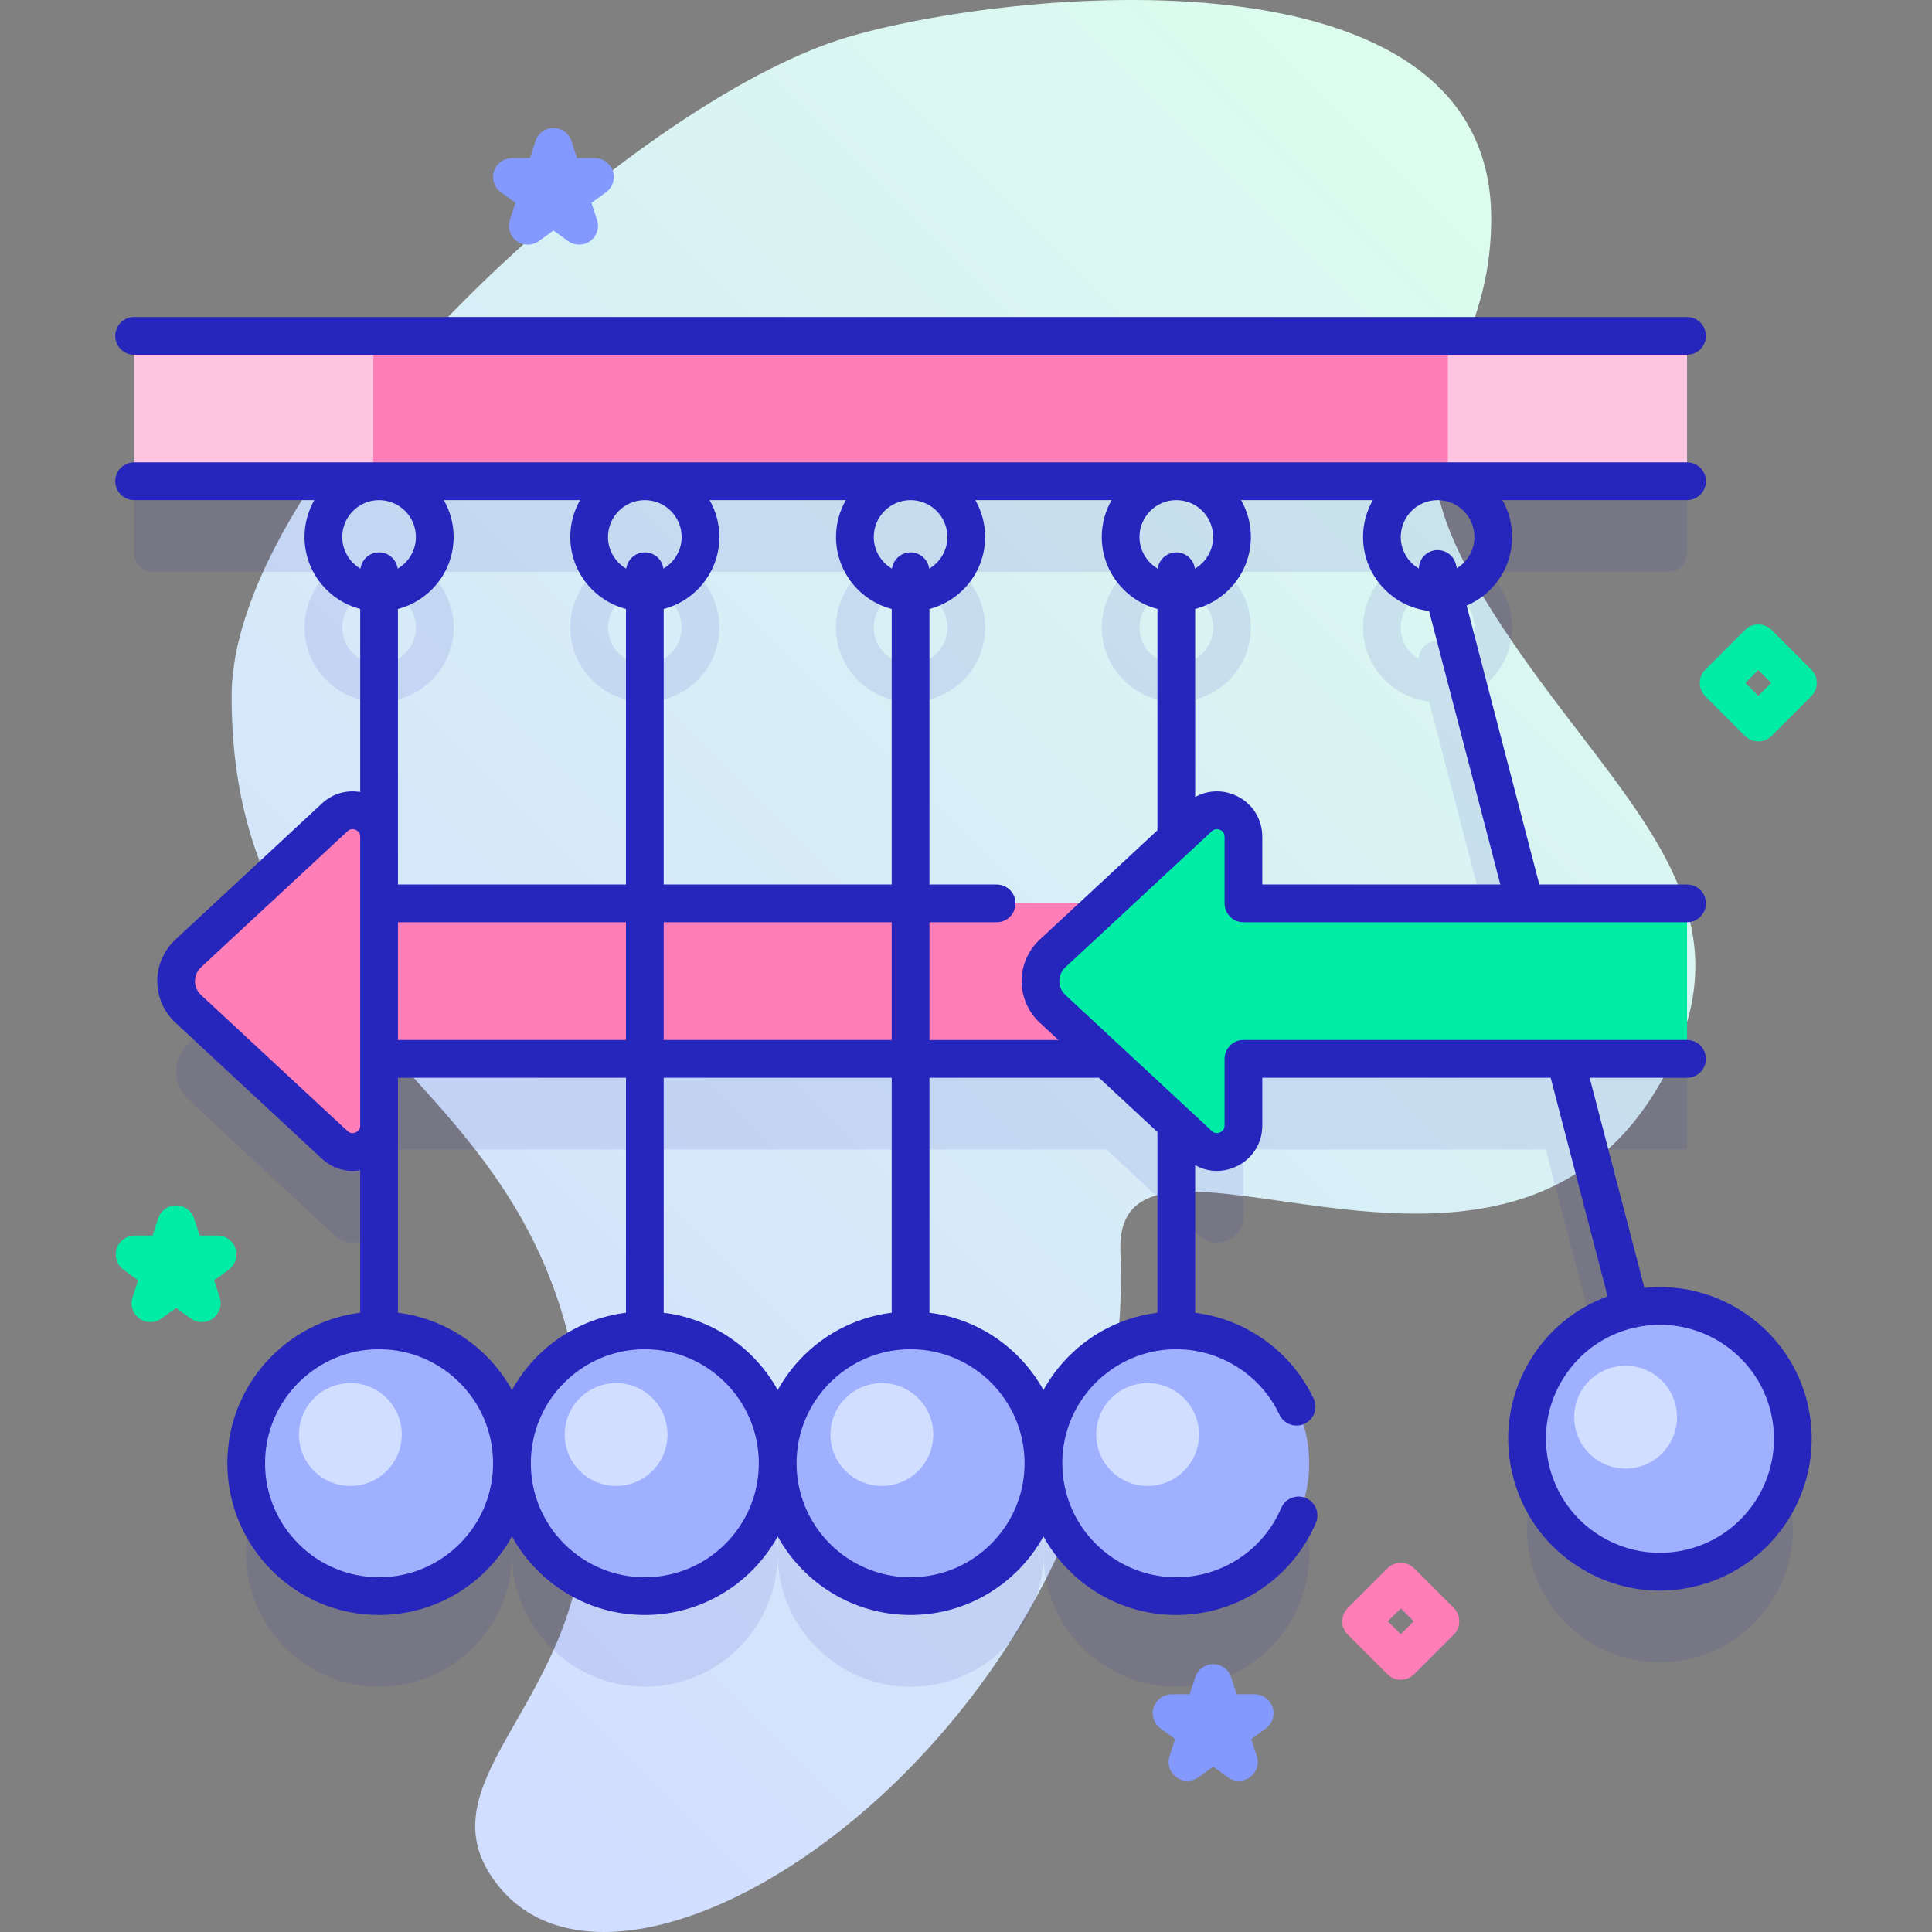 <svg id="Capa_1" enable-background="new 0 0 512 512" height="512" viewBox="0 0 512 512" width="512" xmlns="http://www.w3.org/2000/svg" xmlns:xlink="http://www.w3.org/1999/xlink"><rect x="0" y="0" width="512" height="512" fill="#808080" stroke="none"/><linearGradient id="SVGID_1_" gradientUnits="userSpaceOnUse" x1="49.38" x2="412.486" y1="417.365" y2="54.259"><stop offset=".049" stop-color="#d2deff"/><stop offset=".999" stop-color="#dcfdee"/></linearGradient><g><g><path d="m392.316 156.857c-29.407-49.49 2.869-55.228 2.869-98.98 0-73.942-128.277-60.659-170.765-47.965-57.215 17.094-162.975 114.845-163.037 174.558-.108 103.643 100.697 95.753 93.321 221.249-2.779 47.279-43.899 67.254-22.747 93.92 37.247 46.958 169.987-46.56 164.966-167.774-1.889-45.599 98.98 27.973 142.014-43.035 31.225-51.521-15.228-79.14-46.621-131.973z" fill="url(#SVGID_1_)"/></g><g><g><path d="m474.707 399.886c-2.938-18.66-19.703-31.192-37.694-29.685-.026-.169-.035-.337-.079-.506l-16.958-65.081h27.11v-41.208h-37.848l-20.563-78.915c7.083-3.007 12.063-10.032 12.063-18.198 0-5.871-2.588-11.137-6.667-14.759h48.015c2.761 0 5-2.239 5-5v-33.523h-411.548v33.523c0 2.761 2.239 5 5 5h46.83c-4.079 3.622-6.667 8.888-6.667 14.759 0 9.165 6.281 16.871 14.759 19.094v53.657c-2.218-.671-4.768-.281-6.764 1.573l-38.826 36.066c-4.259 3.956-4.259 10.697 0 14.653l38.825 36.067c1.996 1.854 4.547 2.244 6.764 1.574v47.589c0 .122.027.236.036.355-17.876 2.524-31.441 18.462-30.166 37.309 1.176 17.373 15.215 31.452 32.585 32.673 20.598 1.447 37.758-14.834 37.758-35.124 0-17.762-13.153-32.445-30.249-34.858.009-.119.036-.233.036-.355v-71.952h60.426v71.952c0 .122.027.236.036.355-17.876 2.524-31.441 18.462-30.166 37.309 1.176 17.373 15.215 31.453 32.585 32.673 20.598 1.447 37.758-14.834 37.758-35.124 0-17.762-13.153-32.445-30.249-34.858.009-.119.036-.233.036-.355v-71.952h60.426v71.952c0 .122.027.236.036.355-17.876 2.524-31.441 18.462-30.166 37.309 1.176 17.373 15.215 31.452 32.585 32.673 20.598 1.447 37.758-14.834 37.758-35.124 0-17.762-13.153-32.445-30.249-34.858.009-.119.036-.233.036-.355v-71.952h46.913l13.513 12.553v59.399c0 .122.027.236.036.355-17.876 2.524-31.441 18.462-30.166 37.309 1.176 17.373 15.216 31.452 32.585 32.673 20.598 1.447 37.758-14.834 37.758-35.124 0-17.762-13.153-32.445-30.249-34.858.009-.119.036-.233.036-.355v-50.109l1.019.947c4.479 4.16 11.764.984 11.764-5.128v-17.661h80.12l17.615 67.603c.017.066.048.126.067.191-16.128 6.15-25.691 23.382-21.75 40.697 4.502 19.783 24.846 31.851 44.609 25.87 16.668-5.045 27.234-21.889 24.526-39.09zm-88.612-225.299-.277-1.062c-.697-2.671-3.424-4.277-6.1-3.578-2.211.576-3.667 2.548-3.717 4.725-2.858-1.704-4.782-4.818-4.782-8.38 0-5.381 4.378-9.759 9.76-9.759 5.381 0 9.759 4.378 9.759 9.759 0 3.504-1.862 6.573-4.643 8.295zm-69.426.112c-.335-2.436-2.403-4.32-4.931-4.32-2.529 0-4.597 1.883-4.931 4.32-2.883-1.698-4.827-4.826-4.827-8.407 0-5.381 4.378-9.759 9.759-9.759 5.382 0 9.76 4.378 9.76 9.759-.001 3.581-1.946 6.709-4.83 8.407zm-70.426 0c-.335-2.436-2.403-4.32-4.931-4.32s-4.597 1.883-4.931 4.32c-2.883-1.698-4.828-4.826-4.828-8.408 0-5.381 4.378-9.759 9.759-9.759s9.76 4.378 9.76 9.759c0 3.582-1.945 6.71-4.829 8.408zm-70.426 0c-.335-2.436-2.403-4.32-4.931-4.32s-4.597 1.883-4.931 4.32c-2.883-1.698-4.828-4.826-4.828-8.408 0-5.381 4.378-9.759 9.759-9.759s9.76 4.378 9.76 9.759c-.001 3.582-1.946 6.71-4.829 8.408zm-85.117-8.407c0-5.381 4.378-9.759 9.759-9.759s9.76 4.378 9.76 9.759c0 3.581-1.945 6.71-4.828 8.408-.335-2.436-2.403-4.32-4.931-4.32s-4.597 1.883-4.931 4.32c-2.884-1.699-4.829-4.827-4.829-8.408zm14.759 97.113v-78.02c8.478-2.223 14.76-9.929 14.76-19.094 0-5.871-2.588-11.137-6.667-14.759h44.242c-4.079 3.622-6.667 8.888-6.667 14.759 0 9.165 6.281 16.871 14.759 19.094v78.02zm70.426 0v-78.02c8.478-2.223 14.76-9.929 14.76-19.094 0-5.871-2.588-11.137-6.667-14.759h44.242c-4.079 3.622-6.667 8.888-6.667 14.759 0 9.165 6.281 16.871 14.759 19.094v78.02zm70.427-78.019c8.478-2.223 14.76-9.929 14.76-19.094 0-5.871-2.589-11.137-6.668-14.759h44.242c-4.079 3.622-6.667 8.888-6.667 14.759 0 9.165 6.281 16.871 14.759 19.094v65.467l-13.513 12.553h-46.913zm83.209 78.019v-17.661c0-6.113-7.286-9.289-11.764-5.129l-1.019.947v-56.177c8.478-2.223 14.76-9.929 14.76-19.094 0-5.871-2.588-11.137-6.667-14.759h43.057c-4.079 3.622-6.667 8.888-6.667 14.759 0 10.127 7.662 18.489 17.491 19.619l20.193 77.495z" fill="#2626bc" opacity=".1"/><g><path d="m344.03 239.405h-243.57v-17.661c0-6.113-7.286-9.289-11.764-5.129l-38.826 36.068c-4.259 3.956-4.259 10.697 0 14.653l38.825 36.067c4.479 4.16 11.764.984 11.764-5.129v-17.661h243.57v-41.208z" fill="#ff7eb8"/><g><g><g><path d="m35.538 89.009h411.549v38.523h-411.549z" fill="#ffc4df"/><path d="m98.933 89.009h284.758v38.523h-284.758z" fill="#ff7eb8"/></g><g><g><circle cx="100.459" cy="387.778" fill="#9fb0fe" r="35.213"/><circle cx="92.849" cy="380.167" fill="#d2deff" r="13.624"/></g><g><circle cx="170.886" cy="387.778" fill="#9fb0fe" r="35.213"/><circle cx="163.275" cy="380.167" fill="#d2deff" r="13.624"/></g><g><circle cx="241.312" cy="387.778" fill="#9fb0fe" r="35.213"/><circle cx="233.701" cy="380.167" fill="#d2deff" r="13.624"/></g><g><circle cx="311.738" cy="387.778" fill="#9fb0fe" r="35.213"/><circle cx="304.128" cy="380.167" fill="#d2deff" r="13.624"/></g><g><circle cx="439.909" cy="381.291" fill="#9fb0fe" r="35.213"/><circle cx="430.799" cy="375.559" fill="#d2deff" r="13.624"/></g></g></g><g><path d="m447.086 239.405h-117.564v-17.661c0-6.113-7.286-9.289-11.764-5.129l-38.825 36.067c-4.259 3.956-4.259 10.697 0 14.653l38.825 36.067c4.479 4.16 11.764.984 11.764-5.129v-17.661h117.565v-41.207z" fill="#01eca5"/><g fill="#2626bc"><path d="m35.537 94.009h411.549c2.762 0 5-2.239 5-5s-2.238-5-5-5h-411.549c-2.761 0-5 2.239-5 5s2.239 5 5 5z"/><path d="m479.12 372.368c-4.555-20.018-23.406-33.136-43.334-31.069l-14.511-55.686h25.812c2.762 0 5-2.239 5-5s-2.238-5-5-5h-117.566c-2.762 0-5 2.239-5 5v17.661c0 1.14-.752 1.638-1.2 1.833-.449.196-1.326.407-2.16-.368l-38.825-36.067c-1.03-.957-1.598-2.258-1.598-3.664 0-1.405.567-2.706 1.598-3.663l38.825-36.067c.834-.775 1.711-.563 2.16-.368.448.195 1.2.694 1.2 1.833v17.661c0 2.761 2.238 5 5 5h74.479c.024 0 .047.006.07.006.031 0 .062-.005.092-.006h42.923c2.762 0 5-2.239 5-5s-2.238-5-5-5h-39.149l-19.257-73.918c7.08-3.008 12.058-10.031 12.058-18.196 0-3.55-.954-6.877-2.6-9.759h48.949c2.762 0 5-2.239 5-5s-2.238-5-5-5h-411.549c-2.761 0-5 2.239-5 5s2.239 5 5 5h47.763c-1.646 2.883-2.6 6.209-2.6 9.759 0 9.165 6.281 16.871 14.759 19.094v48.52c-3.635-.639-7.347.428-10.167 3.048l-38.825 36.068c-3.044 2.828-4.791 6.834-4.791 10.989 0 4.156 1.746 8.162 4.791 10.99l38.825 36.067c2.289 2.126 5.166 3.234 8.112 3.233.684 0 1.371-.074 2.055-.194v37.781c-19.821 2.471-35.213 19.412-35.213 39.891 0 22.174 18.04 40.213 40.213 40.213 15.145 0 28.356-8.419 35.213-20.819 6.857 12.4 20.068 20.819 35.213 20.819s28.356-8.419 35.213-20.819c6.857 12.4 20.068 20.819 35.213 20.819s28.356-8.419 35.213-20.819c6.857 12.4 20.068 20.819 35.213 20.819 16.129 0 30.648-9.585 36.989-24.42 1.085-2.54-.094-5.478-2.633-6.563-2.536-1.083-5.477.092-6.562 2.632-4.765 11.148-15.675 18.351-27.794 18.351-16.659 0-30.213-13.553-30.213-30.213s13.554-30.213 30.213-30.213c11.646 0 22.38 6.814 27.346 17.361 1.178 2.499 4.155 3.57 6.653 2.394s3.57-4.155 2.394-6.653c-5.89-12.509-17.884-21.053-31.396-22.766v-39.113c1.773.991 3.734 1.513 5.732 1.512 1.625 0 3.271-.337 4.851-1.025 4.443-1.938 7.204-6.152 7.204-11v-12.661h76.419l15.098 57.938c-8.322 3.04-15.37 8.702-20.164 16.323-5.721 9.091-7.559 19.866-5.175 30.339 2.383 10.474 8.702 19.392 17.793 25.113 6.496 4.087 13.85 6.192 21.34 6.192 2.993 0 6.01-.336 9-1.017 21.62-4.919 35.208-26.512 30.288-48.133zm-203.591-123.348c-3.045 2.828-4.791 6.834-4.791 10.989 0 4.156 1.746 8.162 4.791 10.99l4.967 4.614h-34.184v-31.208h17.815c2.762 0 5-2.239 5-5s-2.238-5-5-5h-17.815v-73.02c8.478-2.223 14.76-9.929 14.76-19.094 0-3.55-.954-6.877-2.6-9.759h36.108c-1.646 2.883-2.6 6.209-2.6 9.759 0 9.164 6.279 16.869 14.755 19.093v58.647zm-39.217 98.867c-13.018 1.623-24.123 9.484-30.213 20.497-6.09-11.013-17.195-18.874-30.213-20.497v-62.274h60.426zm-100.639 20.497c-6.09-11.013-17.195-18.874-30.213-20.497v-62.274h60.426v62.274c-13.019 1.623-24.123 9.484-30.213 20.497zm-15.454-226.092c0-3.55-.954-6.877-2.6-9.759h36.108c-1.646 2.883-2.6 6.209-2.6 9.759 0 9.165 6.281 16.871 14.759 19.094v73.02h-60.426v-73.02c8.477-2.224 14.759-9.929 14.759-19.094zm130.853 0c0 3.581-1.945 6.71-4.828 8.408-.335-2.436-2.403-4.32-4.931-4.32s-4.597 1.883-4.931 4.32c-2.883-1.698-4.828-4.826-4.828-8.408 0-5.381 4.378-9.759 9.759-9.759s9.759 4.377 9.759 9.759zm-14.76 19.093v73.02h-60.426v-73.02c8.478-2.223 14.76-9.929 14.76-19.094 0-3.55-.954-6.877-2.6-9.759h36.108c-1.646 2.883-2.6 6.209-2.6 9.759-.002 9.166 6.28 16.871 14.758 19.094zm-55.667-19.093c0 3.581-1.945 6.71-4.828 8.408-.335-2.436-2.403-4.32-4.931-4.32s-4.597 1.883-4.931 4.32c-2.883-1.698-4.828-4.826-4.828-8.408 0-5.381 4.378-9.759 9.759-9.759s9.759 4.377 9.759 9.759zm-14.76 102.113v31.208h-60.426v-31.208zm10 31.208v-31.208h60.426v31.208zm145.613-133.321c0 3.583-1.947 6.713-4.832 8.41-.334-2.437-2.402-4.322-4.932-4.322-2.528 0-4.595 1.882-4.931 4.317-2.881-1.699-4.824-4.826-4.824-8.405 0-5.381 4.378-9.759 9.759-9.759 5.382-.001 9.76 4.377 9.76 9.759zm13.023 92.113v-12.661c0-4.848-2.761-9.063-7.205-11-3.52-1.535-7.368-1.315-10.582.481v-49.839c8.48-2.222 14.764-9.928 14.764-19.095 0-3.55-.954-6.877-2.6-9.759h34.922c-1.646 2.883-2.6 6.209-2.6 9.759 0 10.129 7.665 18.493 17.497 19.62l18.886 72.494zm56.217-92.113c0 3.502-1.86 6.57-4.638 8.292l-.277-1.065c-.697-2.671-3.423-4.274-6.1-3.578-2.214.576-3.67 2.553-3.717 4.733-2.86-1.704-4.787-4.819-4.787-8.383 0-5.381 4.378-9.759 9.76-9.759 5.381 0 9.759 4.378 9.759 9.76zm-300.038 0c0-5.381 4.378-9.759 9.759-9.759s9.76 4.378 9.76 9.759c0 3.581-1.945 6.71-4.828 8.408-.335-2.436-2.403-4.32-4.931-4.32s-4.597 1.883-4.931 4.32c-2.884-1.699-4.829-4.827-4.829-8.408zm3.559 157.815c-.448.197-1.325.408-2.161-.368l-38.825-36.067c-1.03-.957-1.597-2.258-1.597-3.664 0-1.405.567-2.707 1.597-3.663l38.826-36.067c.834-.775 1.711-.563 2.16-.368.448.196 1.201.694 1.201 1.833v76.53c-.001 1.141-.753 1.639-1.201 1.834zm6.2 117.884c-16.66 0-30.213-13.554-30.213-30.213 0-16.66 13.553-30.213 30.213-30.213s30.213 13.553 30.213 30.213c.001 16.66-13.553 30.213-30.213 30.213zm70.426 0c-16.66 0-30.213-13.554-30.213-30.213 0-16.66 13.553-30.213 30.213-30.213s30.213 13.553 30.213 30.213c.001 16.66-13.553 30.213-30.213 30.213zm70.427 0c-16.66 0-30.213-13.554-30.213-30.213 0-16.66 13.553-30.213 30.213-30.213s30.213 13.553 30.213 30.213-13.554 30.213-30.213 30.213zm35.213-49.607c-6.09-11.013-17.195-18.874-30.213-20.497v-62.274h44.949l15.473 14.374v47.9c-13.016 1.624-24.12 9.485-30.209 20.497zm170.088 42.367c-7.869 1.792-15.965.409-22.795-3.889-6.831-4.298-11.578-10.999-13.369-18.868-1.79-7.869-.41-15.964 3.889-22.795 4.298-6.831 10.998-11.578 18.867-13.369 2.248-.512 4.493-.757 6.707-.757 13.786 0 26.272 9.516 29.458 23.513 3.695 16.245-6.513 32.469-22.757 36.165z"/></g></g></g></g></g><g><path d="m139.874 64.837c-1.031 0-2.063-.318-2.939-.955-1.752-1.273-2.486-3.53-1.816-5.59l1.475-4.537-3.859-2.804c-1.752-1.273-2.486-3.53-1.816-5.59s2.589-3.455 4.755-3.455h4.771l1.474-4.537c.669-2.06 2.589-3.455 4.755-3.455 2.166 0 4.086 1.395 4.755 3.455l1.474 4.537h4.77c2.166 0 4.086 1.395 4.755 3.455s-.064 4.317-1.816 5.59l-3.859 2.804 1.475 4.537c.669 2.06-.064 4.317-1.816 5.59s-4.125 1.273-5.878 0l-3.859-2.804-3.86 2.804c-.879.637-1.91.955-2.941.955z" fill="#8399fe"/></g><g><path d="m328.297 471.941c-1.031 0-2.062-.318-2.938-.955l-3.86-2.804-3.86 2.804c-1.752 1.273-4.124 1.273-5.878 0-1.752-1.273-2.485-3.53-1.815-5.59l1.475-4.537-3.859-2.803c-1.753-1.273-2.486-3.53-1.816-5.59.669-2.06 2.589-3.455 4.755-3.455h4.771l1.475-4.537c.669-2.06 2.589-3.455 4.755-3.455s4.086 1.395 4.755 3.455l1.475 4.537h4.771c2.166 0 4.086 1.395 4.755 3.455.67 2.06-.063 4.317-1.816 5.59l-3.859 2.803 1.475 4.537c.67 2.06-.063 4.317-1.815 5.59-.884.637-1.915.955-2.946.955z" fill="#8399fe"/></g><g><path d="m53.474 350.369c-1.031 0-2.062-.318-2.939-.955l-3.859-2.804-3.859 2.804c-1.752 1.273-4.125 1.273-5.878 0-1.752-1.273-2.486-3.53-1.816-5.59l1.474-4.537-3.859-2.804c-1.752-1.273-2.486-3.53-1.816-5.59s2.589-3.455 4.755-3.455h4.771l1.474-4.537c.669-2.06 2.589-3.455 4.755-3.455s4.086 1.395 4.755 3.455l1.474 4.537h4.771c2.166 0 4.086 1.395 4.755 3.455s-.064 4.317-1.816 5.59l-3.859 2.804 1.474 4.537c.669 2.06-.064 4.317-1.816 5.59-.878.636-1.909.955-2.941.955z" fill="#01eca5"/></g><g><path d="m465.963 196.481c-1.279 0-2.56-.488-3.535-1.464l-10.5-10.5c-1.953-1.953-1.953-5.119 0-7.071l10.5-10.5c1.951-1.952 5.119-1.952 7.07 0l10.5 10.5c1.953 1.953 1.953 5.119 0 7.071l-10.5 10.5c-.976.976-2.256 1.464-3.535 1.464zm-3.429-15.5 3.429 3.429 3.429-3.429-3.429-3.429z" fill="#01eca5"/></g><g><path d="m371.219 445.154c-1.279 0-2.56-.488-3.535-1.464l-10.5-10.5c-1.953-1.953-1.953-5.119 0-7.071l10.5-10.5c1.951-1.952 5.119-1.952 7.07 0l10.5 10.5c1.953 1.953 1.953 5.119 0 7.071l-10.5 10.5c-.975.976-2.255 1.464-3.535 1.464zm-3.428-15.5 3.429 3.429 3.429-3.429-3.429-3.429z" fill="#ff7eb8"/></g></g></g></svg>